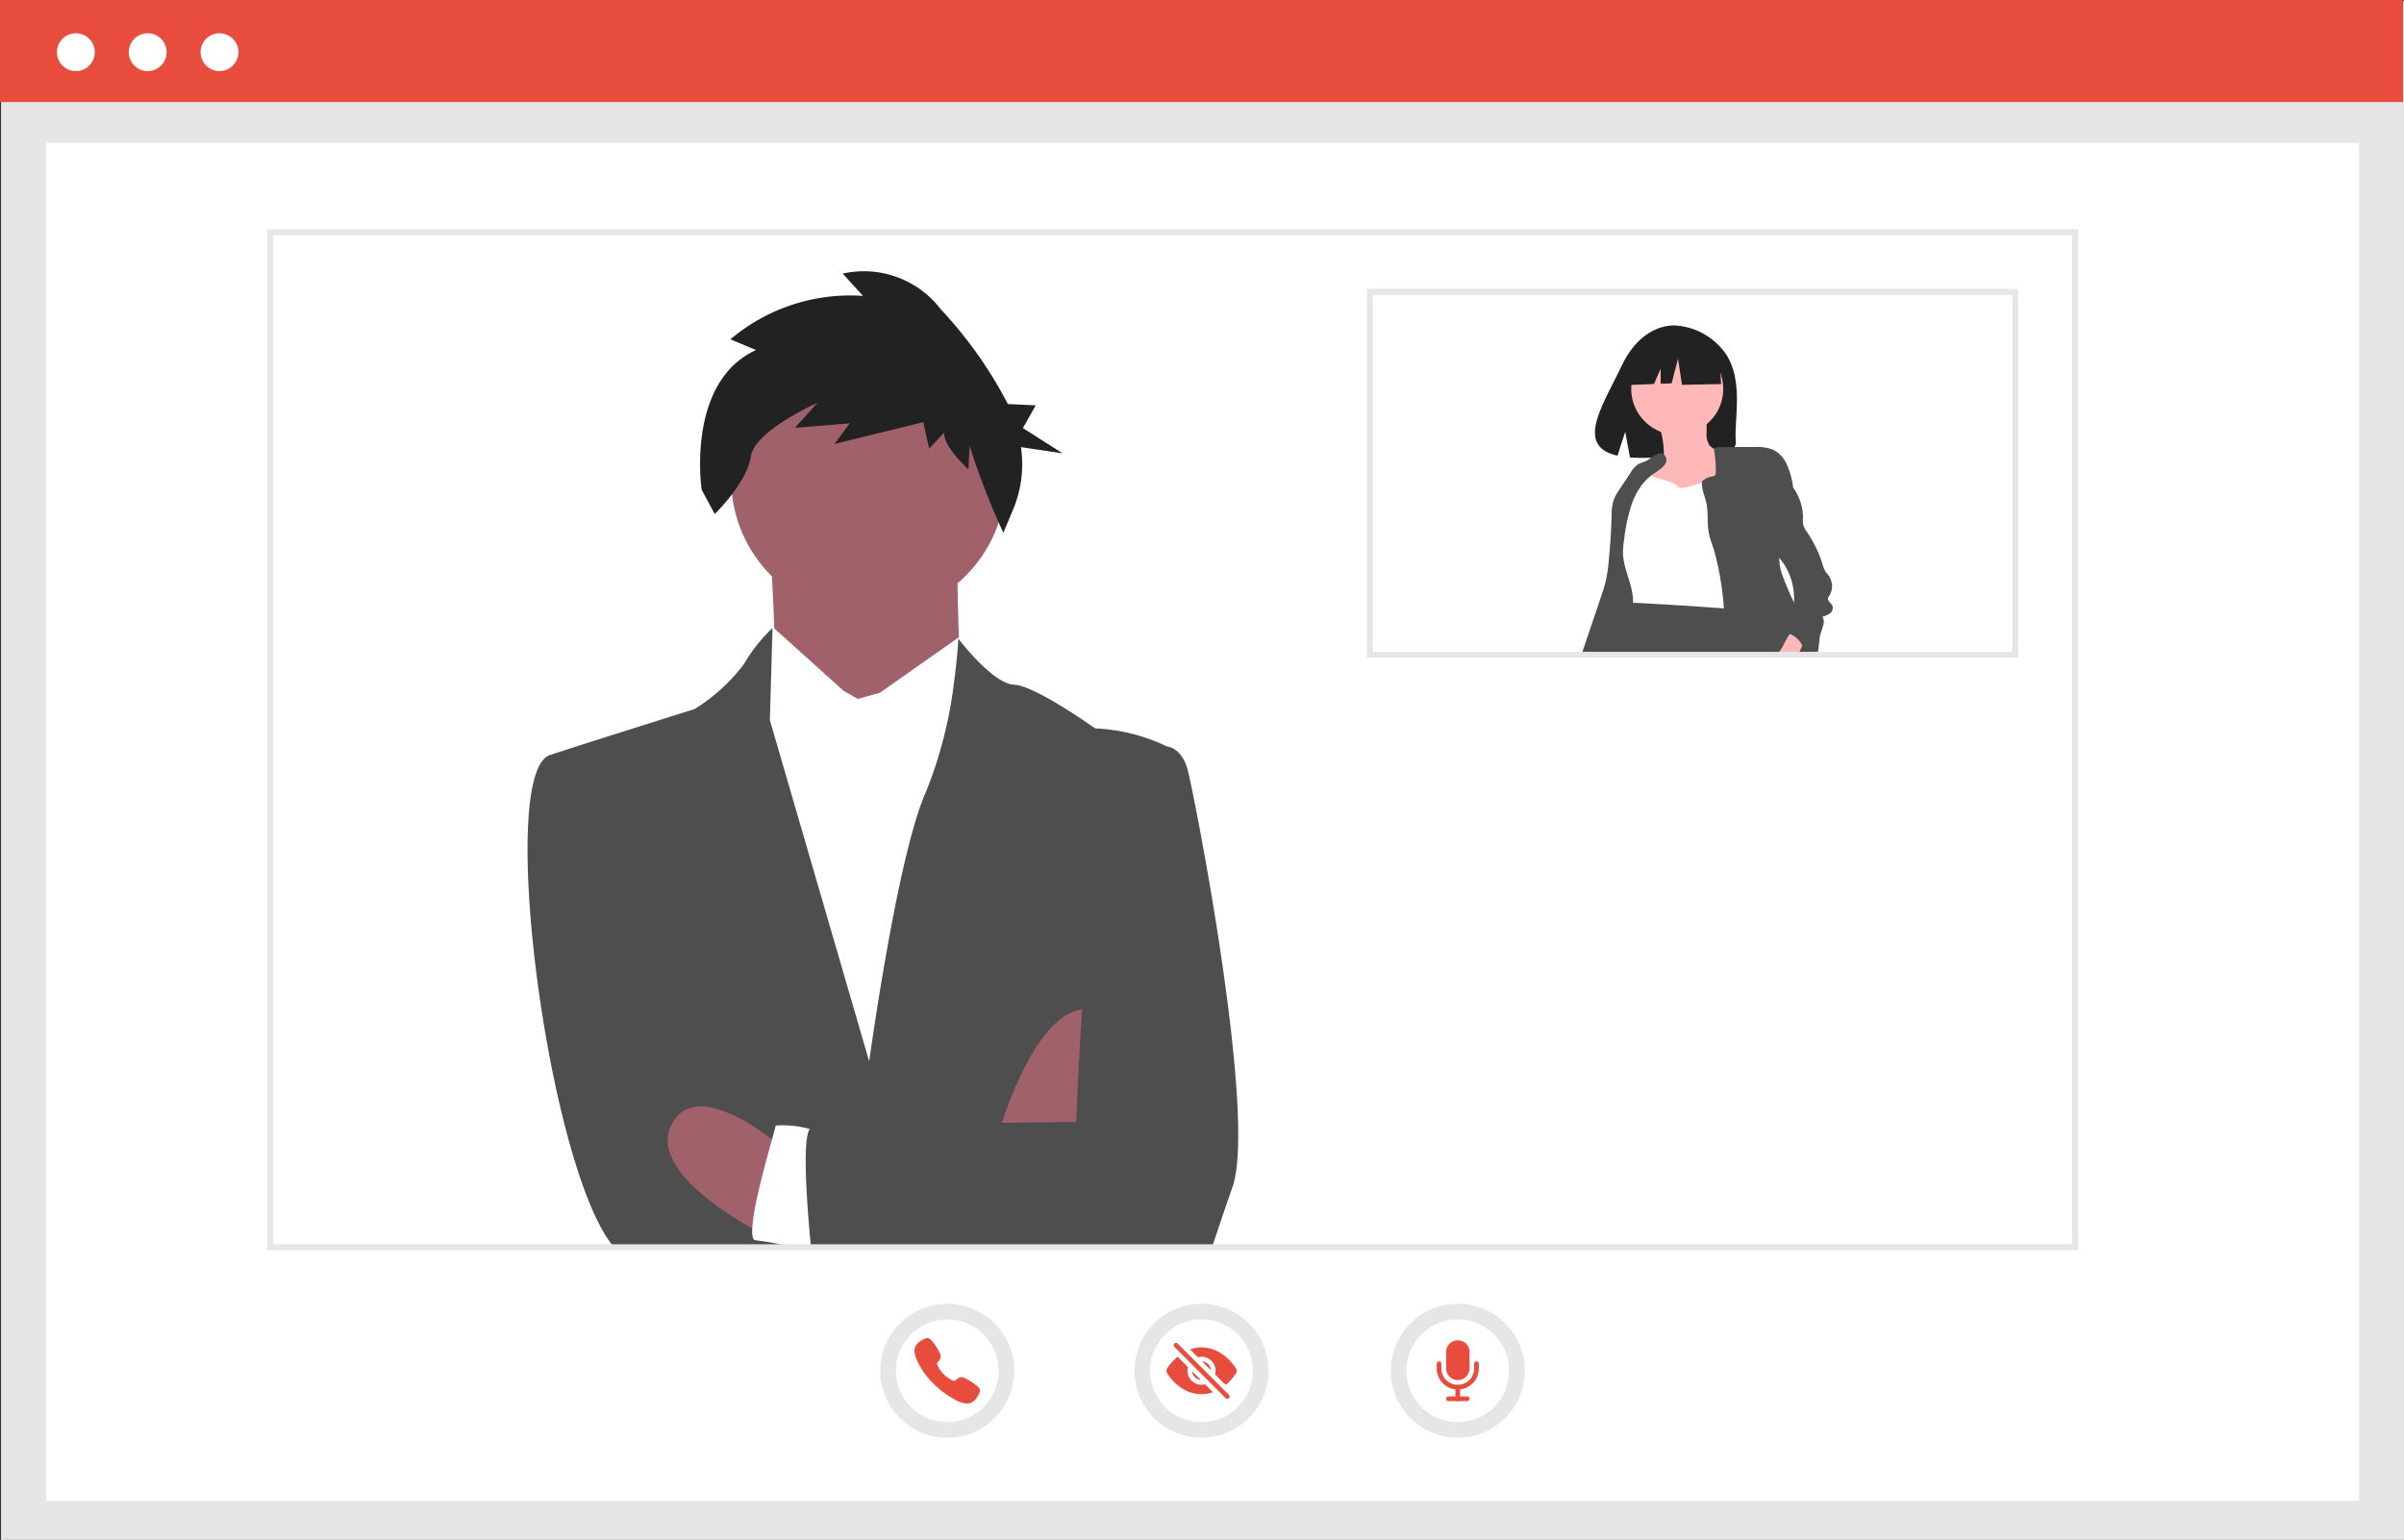 <svg xmlns="http://www.w3.org/2000/svg" width="146.703" height="93.998" viewBox="0 0 146.703 93.998"><rect x="0" y="0" width="146.703" height="93.998" fill="#333333" stroke="none"/><defs><style>.a{fill:#e6e6e6;}.b{fill:#fff;}.c{fill:#e74c3c;}.d{fill:#a0616a;}.e{fill:#4e4e4e;}.f{fill:#222;}.g{fill:#ffb8b8;}</style></defs><rect class="a" width="146.641" height="93.915" transform="translate(0.063 0.083)"/><rect class="b" width="141.142" height="82.889" transform="translate(2.812 8.725)"/><rect class="c" width="146.641" height="6.23"/><circle class="b" cx="1.155" cy="1.155" r="1.155" transform="translate(3.475 2.03)"/><circle class="b" cx="1.155" cy="1.155" r="1.155" transform="translate(7.858 2.03)"/><circle class="b" cx="1.155" cy="1.155" r="1.155" transform="translate(12.24 2.03)"/><path class="d" d="M454.49,364.7s.53,7.314.288,7.744,4.244,8.156,4.244,8.156l7.172-6.721s-.434-9.3.028-9.717S454.49,364.7,454.49,364.7Z" transform="translate(-407.589 -332.676)"/><circle class="d" cx="8.383" cy="8.383" r="8.383" transform="translate(44.617 20.839)"/><path class="b" d="M446.115,406.742l-.86-.483-4.244-3.823s-.423-.158-.487,1.164l-.064,1.322-2.74,1.855-.126,30.032,18.95.916.8-30.22-4.279-2.857-.784-1.672-4.82,3.389Z" transform="translate(-393.764 -364.078)"/><path class="e" d="M412.589,409.524l-2.1,30.57H378.847c-4.033-4.774-7.254-29.339-3.817-30.067,1.123-.388,8.736-2.78,8.736-2.78a11.06,11.06,0,0,0,3-2.725,9.988,9.988,0,0,1,1.624-2.094l0,0,0,0c.018-.018.033-.035.051-.051a.03.03,0,0,1,.015-.013c.022-.024.044-.046.068-.068v.033l-.161,5.59,6.062,20.834s1.708-12.506,3.442-16.4a26.336,26.336,0,0,0,1.749-6.846c.2-1.507.252-2.555.252-2.555l.024.031v0h0c.026.033.068.088.13.163l0,0c.507.635,2.135,2.559,3.239,2.612,1.321.064,4.951,2.669,4.951,2.669A11.152,11.152,0,0,1,412.589,409.524Z" transform="translate(-341.383 -363.962)"/><path class="d" d="M532.167,537.676s2.388-8.278,5.871-7.226-.341,7.051-.341,7.051Z" transform="translate(-471.145 -468.751)"/><path class="d" d="M427.023,571.115s-7.785-3.689-6.187-6.957,6.9,1.471,6.9,1.471Z" transform="translate(-379.875 -495.467)"/><path class="b" d="M453.346,576.609h-1.869a18.953,18.953,0,0,0-2.281-.419c-.176-.009-.234-.285-.212-.721a13.715,13.715,0,0,1,.355-2.142c.267-1.191.624-2.48.854-3.3v0c.135-.479.223-.8.225-.843a6.14,6.14,0,0,1,2.072.21c.443.082.781.15.781.15l.042,3.978Z" transform="translate(-403.08 -500.477)"/><path class="e" d="M492.987,468.677c-.538,1.524-.927,2.731-1.244,3.651H467.271c-.082-.843-.185-2-.251-3.139-.108-1.829-.126-3.629.172-4.079a.21.21,0,0,1,.132-.1c.571-.113,7.026-.214,11.6-.274l1.776-.02c1.648-.02,2.764-.031,2.764-.031s.088-3.018.357-6.865c.474-6.764,1.511-16.094,3.625-16.133l1.544.075s.88.042,1.257,1.385S494.523,464.333,492.987,468.677Z" transform="translate(-417.781 -396.196)"/><path class="f" d="M434.943,287.315l-1.561-.655a11.311,11.311,0,0,1,8.09-2.649l-1.237-1.363a5.9,5.9,0,0,1,5.976,2.171,25.836,25.836,0,0,1,4.1,5.791l1.7.082-.779,1.386,2.417,1.54-2.539-.378a7.176,7.176,0,0,1-.419,3.667l-.654,1.561a45.869,45.869,0,0,1-2.06-5.311l-.07,1.444s-1.526-1.377-1.484-2.243l-.915.969-.357-1.61-5.421,1.331.929-1.258-3.343.273,1.377-1.526s-3.846,1.7-4.067,3.278-2.2,3.513-2.2,3.513l-.8-1.486S430.65,289.279,434.943,287.315Z" transform="translate(-388.808 -265.947)"/><path class="a" d="M396.708,330.759H286.2V268.442H396.708ZM286.566,330.4H396.345v-61.59H286.566Z" transform="translate(-269.891 -254.445)"/><path class="f" d="M739.981,302.6a4.059,4.059,0,0,0-3.112-1.848s-2.014-.258-3.307,2.431c-1.2,2.506-2.867,4.926-.268,5.513l.47-1.461.291,1.57a10.166,10.166,0,0,0,1.112.019c2.784-.09,5.434.026,5.349-.973C740.4,306.527,740.987,304.3,739.981,302.6Z" transform="translate(-634.587 -280.879)"/><path class="g" d="M748.659,333.329a1.1,1.1,0,0,1-.1.581c-.2.342-.674.393-.961.663a1.614,1.614,0,0,0-.351,1.158,3.2,3.2,0,0,0,.13,1.284,3.122,3.122,0,0,0,.365.626q.263.379.531.756a3.263,3.263,0,0,0,.318.4,2.71,2.71,0,0,0,1.2.635,1.5,1.5,0,0,0,.87.058,1.666,1.666,0,0,0,.506-.311,2.711,2.711,0,0,0,.573-.555,2.584,2.584,0,0,0,.35-1.184,25.541,25.541,0,0,0,.168-3.68.9.9,0,0,0-.07-.391c-.146-.284-.535-.345-.741-.589a1.179,1.179,0,0,1-.181-.78l0-.7a.291.291,0,0,0-.034-.169.287.287,0,0,0-.2-.093,6.719,6.719,0,0,0-1.308-.087,3.228,3.228,0,0,0-1.343.179c-.279.179.07.675.135.953A6.212,6.212,0,0,1,748.659,333.329Z" transform="translate(-647.12 -305.59)"/><circle class="g" cx="2.809" cy="2.809" r="2.809" transform="translate(99.544 20.927)"/><path class="b" d="M740.991,349.915a.77.77,0,0,0-.937.239,1.7,1.7,0,0,0-.308.988,6.457,6.457,0,0,1-.075,1.049c-.169.758-.795,1.381-.841,2.156a5.757,5.757,0,0,0,.734,2.146,3.578,3.578,0,0,1,.192,1.4.56.56,0,0,0,.09.436.5.5,0,0,0,.194.1,12.65,12.65,0,0,0,3.9.508l2.173.055a.692.692,0,0,0,.384-.064c.195-.12.221-.387.224-.616.029-1.969-.055-3.938-.139-5.906a12.538,12.538,0,0,0-.212-2.128.61.61,0,0,0-.266-.454.586.586,0,0,0-.448.03c-.673.25-2.814,1.21-3.025.869C742.383,350.329,740.871,350.212,740.991,349.915Z" transform="translate(-640.24 -321.012)"/><path class="e" d="M731.916,345.014c-.055.039-.11.081-.162.124a3.137,3.137,0,0,0-.522.55,4.352,4.352,0,0,0-.591,1.115,10.8,10.8,0,0,0-.471,2.175,5.256,5.256,0,0,0-.074.82c.016,1.01.613,1.946.614,2.956,0,.038,0,.076,0,.114a3.31,3.31,0,0,1-.058.493c-.044.237-.107.471-.169.7a6.73,6.73,0,0,1-.631,1.7c-.031.052-.064.1-.1.153H727.6c.017-.051.035-.1.051-.154l1.1-3.253c.112-.332.224-.665.3-1.005a9.524,9.524,0,0,0,.185-1.276q.127-1.334.167-2.674a3.25,3.25,0,0,1,.121-.952,3.113,3.113,0,0,1,.382-.7l.665-1a1.538,1.538,0,0,1,.444-.493c.159-.1.348-.133.515-.215a2.631,2.631,0,0,0,.3-.2c.25-.177.544-.364.76-.183a.424.424,0,0,1,.089.1.508.508,0,0,1,.033.059C732.924,344.43,732.194,344.817,731.916,345.014Z" transform="translate(-631.055 -316.061)"/><path class="e" d="M745.48,396.972h-9.953c.054-.049.107-.1.158-.154l.022-.023a3.612,3.612,0,0,0,.659-1.4l.431-1.162a.6.6,0,0,1,.11-.206.34.34,0,0,1,.151-.091.587.587,0,0,1,.134-.025,1.483,1.483,0,0,1,.194,0q2.679.138,5.354.337l.691.053c.188.14.374.288.551.444a4.932,4.932,0,0,1,1.362,1.807c.035.085.066.172.092.26C745.452,396.869,745.467,396.92,745.48,396.972Z" transform="translate(-637.54 -357.109)"/><path class="f" d="M552.75,113.757l-2.042-1.07-2.82.438L547.3,115.7l1.453-.056.406-.947v.931l.67-.026.389-1.507.243,1.6,2.383-.049Z" transform="translate(-447.818 -92.203)"/><path class="e" d="M771.894,354.119h-2.247c-.016-.051-.031-.1-.046-.154a12.063,12.063,0,0,1-.348-1.741c-.024-.168-.044-.337-.064-.505-.012-.107-.024-.213-.035-.319a17.8,17.8,0,0,0-.59-3.516c-.044-.137-.091-.274-.137-.411a4.844,4.844,0,0,1-.2-.722c-.1-.562-.025-1.144-.126-1.7-.057-.313-.17-.589-.238-.876a1.774,1.774,0,0,1-.051-.53,1.142,1.142,0,0,1,.6-.3.315.315,0,0,0,.212-.085.266.266,0,0,0,.035-.157,7.522,7.522,0,0,0-.062-1.083q-.023-.189-.058-.377c0-.006,0-.012,0-.018a1.486,1.486,0,0,1,.6-.081l.664,0,1.227,0a2.7,2.7,0,0,1,1.12.162,1.783,1.783,0,0,1,.809.829,4.77,4.77,0,0,1,.365,1.118,1.5,1.5,0,0,1,.038.323c.017.864-.628,1.735-.692,2.618-.021.286,0,.575-.023.861s-.1.568-.117.855c0,.015,0,.03,0,.044a3.077,3.077,0,0,0,.226,1.092c.195.547.432,1.078.677,1.6.236.51.479,1.018.7,1.536a2.629,2.629,0,0,1,.226.759,1.053,1.053,0,0,1-.116.613.716.716,0,0,1-.091.13l0,0-.021.022Z" transform="translate(-663.954 -314.256)"/><path class="g" d="M794.986,403.931a.849.849,0,0,1-.082.294l-.011.027c-.045.105-.09.209-.137.313l-.07.154h-1.271a1.421,1.421,0,0,0,.127-.154c.195-.271.308-.6.507-.893a.683.683,0,0,1,.093-.111C794.46,403.254,795.006,403.317,794.986,403.931Z" transform="translate(-684.906 -364.856)"/><path class="e" d="M791.226,359.232a1.513,1.513,0,0,0,.041-.154c.009-.041.017-.081.023-.121.041-.268.04-.542.1-.805.09-.377.359-.823.137-1.14a1.2,1.2,0,0,0,.477-.213.41.41,0,0,0,.129-.471c-.079-.154-.293-.256-.264-.428a.407.407,0,0,1,.075-.149,1.115,1.115,0,0,0-.019-1.223c-.07-.1-.156-.187-.22-.292a1.74,1.74,0,0,1-.159-.4,7.533,7.533,0,0,0-.969-2.009,1.332,1.332,0,0,1-.214-.4,1.634,1.634,0,0,1-.017-.47,3.153,3.153,0,0,0-.55-1.748c-.025-.038-.05-.076-.075-.114a10.123,10.123,0,0,0-1.121-1.306.719.719,0,0,0-.394.286.85.85,0,0,0-.076.286c-.109.76-.2,1.524-.277,2.288a5.589,5.589,0,0,0-.031,1.16,1.873,1.873,0,0,0,.436,1.058c.163.18.371.313.548.479q.043.04.083.083a2.721,2.721,0,0,1,.338.444,3.831,3.831,0,0,1,.563,2.3,3.73,3.73,0,0,1-.058.433,1.792,1.792,0,0,1-.2.583c-.081.133-.187.249-.259.386a.488.488,0,0,0-.035.446.909.909,0,0,1,.317.057,1.346,1.346,0,0,1,.6.457,1.978,1.978,0,0,1,.152.233,2.864,2.864,0,0,1,.152.313c.018.042.036.086.053.13a.128.128,0,0,1,.009.024Z" transform="translate(-680.318 -319.369)"/><path class="a" d="M695.08,310.959H655.333V288.442H695.08ZM655.7,310.6h39.02v-21.79H655.7Z" transform="translate(-571.923 -270.81)"/><circle class="a" cx="4.089" cy="4.089" r="4.089" transform="translate(69.233 79.587)"/><circle class="b" cx="3.135" cy="3.135" r="3.135" transform="translate(70.187 80.541)"/><path class="c" d="M593.71,645.781a.142.142,0,0,1-.1-.042l-3.142-3.142a.143.143,0,0,1,.2-.2l3.142,3.142a.143.143,0,0,1-.1.244Z" transform="translate(-518.816 -560.392)"/><path class="c" d="M597.23,652.6l-.462-.462a.018.018,0,0,0-.03.015.572.572,0,0,0,.477.477.018.018,0,0,0,.018-.01A.018.018,0,0,0,597.23,652.6Z" transform="translate(-523.979 -568.394)"/><path class="c" d="M600.21,648.693l.463.463a.018.018,0,0,0,.03-.015.572.572,0,0,0-.478-.478.018.018,0,0,0-.015.03Z" transform="translate(-526.816 -565.551)"/><path class="c" d="M598.93,645.5a.287.287,0,0,0,0-.31,3.025,3.025,0,0,0-.886-.9,2.246,2.246,0,0,0-1.213-.375,2.024,2.024,0,0,0-.641.105.036.036,0,0,0-.014.059l.422.422a.036.036,0,0,0,.034.009.857.857,0,0,1,1.035,1.035.036.036,0,0,0,.009.034l.606.607a.036.036,0,0,0,.048,0A3.066,3.066,0,0,0,598.93,645.5Z" transform="translate(-523.51 -561.665)"/><path class="c" d="M590.2,648.829a.857.857,0,0,1-.833-1.059.036.036,0,0,0-.009-.034l-.6-.6a.036.036,0,0,0-.048,0,3.565,3.565,0,0,0-.6.676.285.285,0,0,0-.006.317,2.981,2.981,0,0,0,.877.9,2.211,2.211,0,0,0,1.217.372,2.126,2.126,0,0,0,.648-.1.036.036,0,0,0,.014-.059l-.424-.424a.036.036,0,0,0-.034-.009A.855.855,0,0,1,590.2,648.829Z" transform="translate(-516.876 -564.297)"/><circle class="a" cx="4.089" cy="4.089" r="4.089" transform="translate(53.717 79.587)"/><circle class="b" cx="3.135" cy="3.135" r="3.135" transform="translate(54.671 80.541)"/><path class="c" d="M506.689,644.78a1.682,1.682,0,0,1-.785-.268,5.106,5.106,0,0,1-1.234-.923,4.682,4.682,0,0,1-.926-1.233c-.329-.6-.273-.911-.21-1.045a.835.835,0,0,1,.327-.351,1.581,1.581,0,0,1,.256-.136l.025-.011a.239.239,0,0,1,.2-.018.573.573,0,0,1,.186.143,3.094,3.094,0,0,1,.466.691.688.688,0,0,1,.091.283.447.447,0,0,1-.114.266l-.035.046c-.068.089-.083.115-.073.161a1.693,1.693,0,0,0,.412.612,1.623,1.623,0,0,0,.6.4c.048.01.074-.005.166-.076l.041-.031a.45.45,0,0,1,.27-.121h0a.646.646,0,0,1,.284.1,3.407,3.407,0,0,1,.689.462.574.574,0,0,1,.143.186.241.241,0,0,1-.018.2l-.011.025a1.57,1.57,0,0,1-.136.255.835.835,0,0,1-.352.327.6.6,0,0,1-.264.058Z" transform="translate(-447.678 -559.104)"/><circle class="a" cx="4.089" cy="4.089" r="4.089" transform="translate(84.87 79.587)"/><circle class="b" cx="3.135" cy="3.135" r="3.135" transform="translate(85.824 80.541)"/><path class="c" d="M683.219,660.7h-1.142a.143.143,0,0,1,0-.286h1.142a.143.143,0,0,1,0,.286Z" transform="translate(-593.689 -575.17)"/><path class="c" d="M680.077,650.347a1.287,1.287,0,0,1-1.285-1.285v-.286a.143.143,0,0,1,.286,0v.286a1,1,0,1,0,2,0v-.286a.143.143,0,0,1,.286,0v.286A1.287,1.287,0,0,1,680.077,650.347Z" transform="translate(-591.118 -565.528)"/><path class="c" d="M685.219,657.489a.143.143,0,0,1-.143-.143v-.714a.143.143,0,0,1,.286,0v.714a.143.143,0,0,1-.143.143Z" transform="translate(-596.26 -571.956)"/><path class="c" d="M682.648,643.99a.7.7,0,0,1-.5-.215.722.722,0,0,1-.209-.508v-.991a.711.711,0,0,1,.708-.714h.006a.706.706,0,0,1,.714.714v.991A.719.719,0,0,1,682.648,643.99Z" transform="translate(-593.689 -559.742)"/></svg>